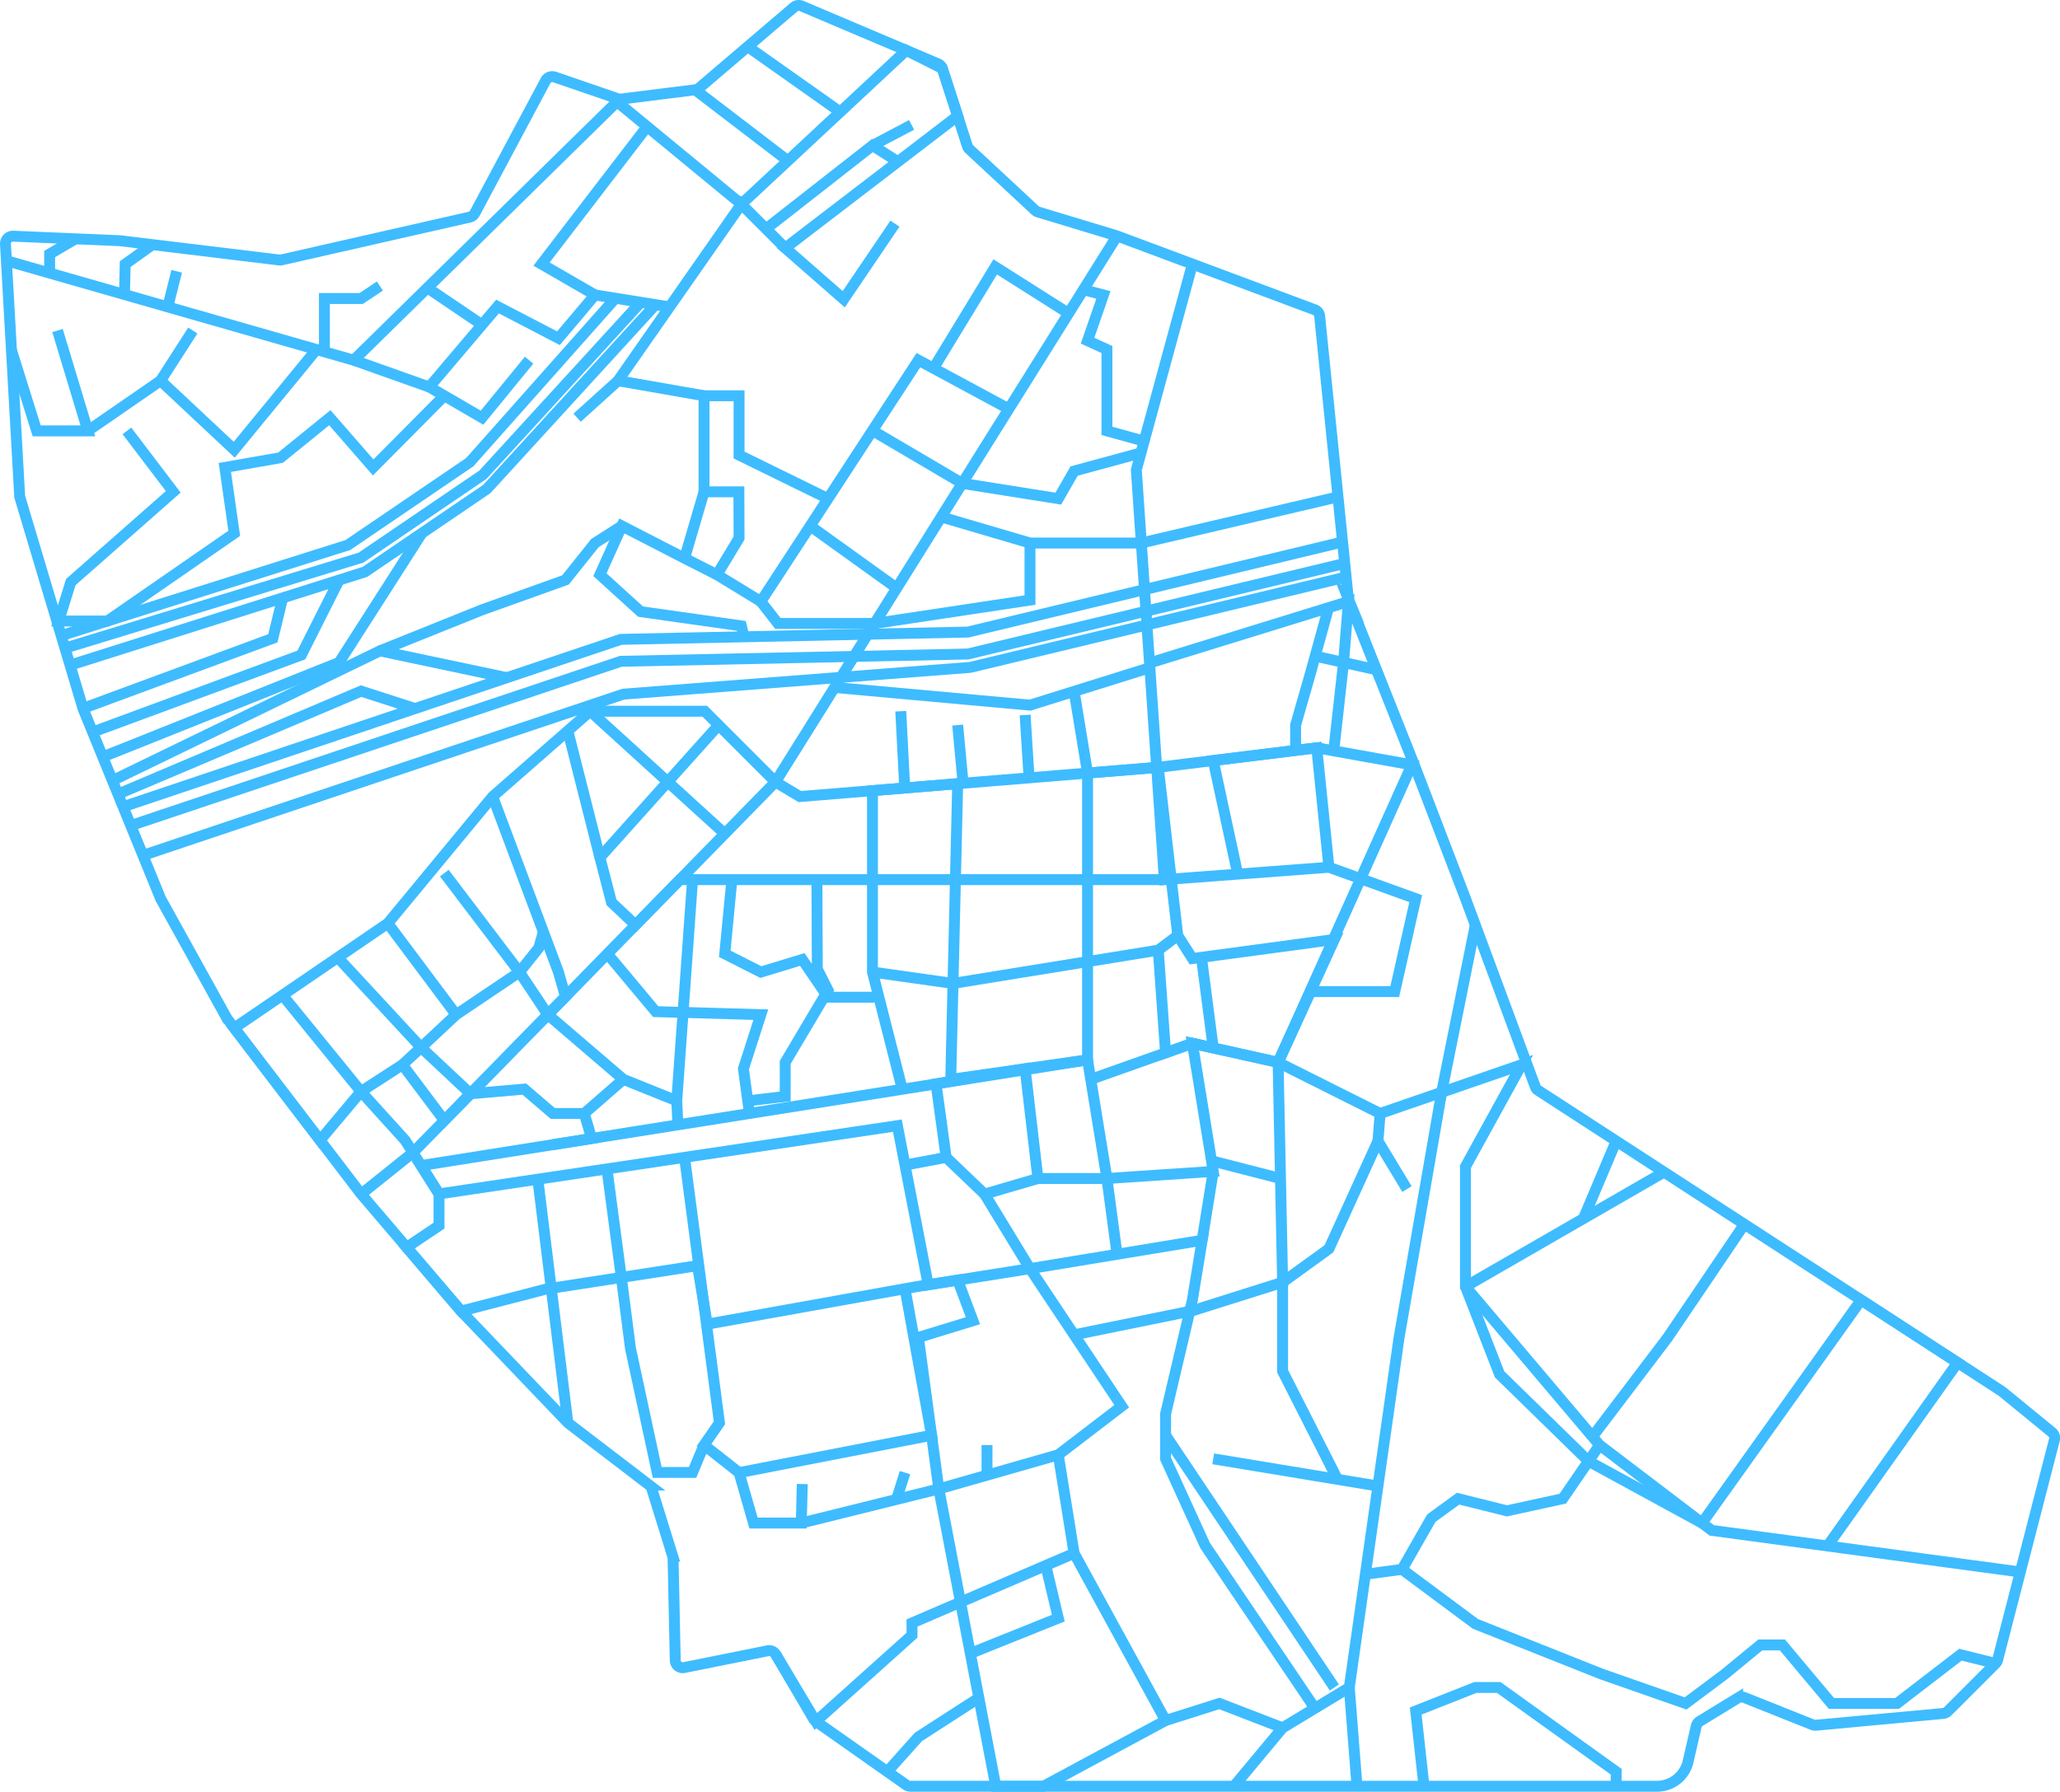 <svg xmlns="http://www.w3.org/2000/svg" viewBox="0 0 943.31 820.59"><defs><style>.cls-1{fill:none;stroke:#3ebcff;stroke-miterlimit:10;stroke-width:5px;}</style></defs><g id="Lag_2" data-name="Lag 2"><g id="Lag_1-2" data-name="Lag 1"><path class="cls-1" d="M773,806.77l3.76-16.31a3.44,3.44,0,0,1,1.56-2.15l17.39-10.64a3.43,3.43,0,0,1,3.07-.25L830,789.87a3.45,3.45,0,0,0,1.59.23l58.23-5.39a3.48,3.48,0,0,0,2.11-1l21.91-21.91a3.54,3.54,0,0,0,.9-1.57l26-100.8a3.44,3.44,0,0,0-1.15-3.52l-22.72-18.58a2.86,2.86,0,0,0-.3-.22L704.39,499.39a3.44,3.44,0,0,1-1.35-1.68l-31.95-86.17-23.47-61.26-30-75.47a3.36,3.36,0,0,1-.23-.92L604.29,144.74a3.43,3.43,0,0,0-2.22-2.87l-90.56-33.82-.21-.07-36-10.91A3.34,3.34,0,0,1,474,96.3L444,68.42A3.36,3.36,0,0,1,443,67L431.5,31.35a3.42,3.42,0,0,0-1.93-2.11L367.1,2.77a3.44,3.44,0,0,0-3.57.55l-43.38,37a3.43,3.43,0,0,1-1.8.8l-33.91,4.24a3.55,3.55,0,0,1-1.55-.16L254,35.28a3.44,3.44,0,0,0-4.15,1.62L217.4,97.7a3.5,3.5,0,0,1-2.27,1.73L129,119a3.35,3.35,0,0,1-1.18.06l-73-8.84-.27,0L6.08,108.17a3.43,3.43,0,0,0-3.57,3.62L9,227.07a3,3,0,0,0,.14.79L38,324.44a3,3,0,0,0,.11.32l35.36,86.59c0,.13.11.25.17.37l30.16,54.46a3.41,3.41,0,0,0,.28.42l61.19,80.11.12.14L211,600.3l.13.14L260,651.54a3.23,3.23,0,0,0,.4.35l36.88,28.21a3.38,3.38,0,0,1,1.19,1.71l9.58,30.87a3.31,3.31,0,0,1,.16.94l1,46.78a3.44,3.44,0,0,0,4.11,3.29L351.58,756a3.44,3.44,0,0,1,3.64,1.64l17.37,29.62a3.34,3.34,0,0,0,1,1.07l41.35,29.09a3.43,3.43,0,0,0,2,.63H758.81A14.61,14.61,0,0,0,773,806.77Z"/><polyline class="cls-1" points="924.5 719.84 783.83 700.86 732.47 661.78 671.06 589.21 671.06 534.29 696.74 487.61 631.99 509.94 585.27 486.53 646.5 350.28 602.96 342.47 530.39 351.4 366.26 364.8 355.1 358.1 322.72 325.72 270.25 325.72 225.59 364.8 177.58 422.86 107.26 470.81 146.54 522.22 165.3 499.89 185.52 522.22 201.03 546.78 201.03 561.3 186.2 571.25 211.14 600.44 250.15 590.33 319.39 579.64 323.86 606.43 419.86 589.21 471.65 581 513.65 644.01 484.61 666.25 429.9 681.88 456 818.09 477.73 818.09 533.74 787.94 491.85 711.36 417.62 743.28 417.62 748.87 373.57 788.37 355.22 757.67"/><polyline class="cls-1" points="2.93 119.39 161.95 164.95 282.53 46.6 339.47 93.5 384.75 51.28 415 23.07 431.5 31.35 438.54 53.09 359.56 113.59 386.36 137.04 409.81 102.43"/><polyline class="cls-1" points="511.51 108.05 355.1 358.1 189.08 527.87 165.36 546.86"/><polyline class="cls-1" points="533.18 402.85 311.34 402.85 291.01 423.63 280.02 413.24 274.71 392.71 301.21 363.15 329.07 332.07"/><polyline class="cls-1" points="348.4 275.48 328.3 263.2 338.43 246.42 338.35 225.24 322.39 225.24 322.39 181.24 338.43 181.24 338.43 208.4 379.16 228.36"/><polyline class="cls-1" points="565 818.09 587.33 791.29 617.86 772.81 640.67 612.5 660.19 500.07 675.58 423.63"/><line class="cls-1" x1="621.4" y1="818.09" x2="617.86" y2="772.81"/><polyline class="cls-1" points="740.07 818.09 740.07 811.39 686.3 772.81 675.58 772.81 648.28 783.6 652.08 818.09"/><polyline class="cls-1" points="913.79 761.81 897.71 757.8 868.68 780.13 838.65 780.13 816.2 753.33 806.07 753.33 789.77 766.73 771.85 780.13 733.55 766.73 675.58 743.67 642.03 718.72 655.43 695.27 667.71 686.34 690.04 691.92 715.63 686.34 732.47 661.78"/><polyline class="cls-1" points="671.06 589.21 686.69 629.4 727.4 669.18 779.36 697.51 852.23 595.37 896.41 624.05 836.98 707.83"/><polyline class="cls-1" points="729.7 657.31 763.7 612.5 798.78 560.67"/><line class="cls-1" x1="761.99" y1="536.79" x2="671.06" y2="589.21"/><line class="cls-1" x1="725.3" y1="557.53" x2="740.07" y2="522.56"/><polyline class="cls-1" points="296.92 57.19 247.98 120.94 272.45 135.08 255.73 154.9 227.82 140.39 196.56 177.23 220.73 191.29 242.28 164.95"/><polyline class="cls-1" points="203.46 181.24 170.88 214.07 151.03 191.29 128.46 209.61 102.96 214.07 107.26 244.25 49.19 284.41 26.86 284.41 32.44 266.55 79.33 225.24 58.12 197.33"/><polyline class="cls-1" points="5.23 160.33 16.81 197.33 40.22 197.33 26.34 151.37"/><polyline class="cls-1" points="40.22 197.33 73.51 174.35 107.26 205.96 144.93 160.07"/><line class="cls-1" x1="73.51" y1="174.35" x2="88.29" y2="151.37"/><polyline class="cls-1" points="322.39 181.24 283.01 174.35 264.27 191.29"/><polyline class="cls-1" points="129.35 455.74 165.3 499.89 184.28 487.61 203.46 513.16 215.44 500.91 192.82 479.7 208.87 464.68 237.87 445.18 250.87 464.68 258.94 456.44 255.73 445.18 225.59 364.8"/><polyline class="cls-1" points="203.46 399.86 237.87 445.18 246.74 434.08 248.82 426.74"/><line class="cls-1" x1="208.87" y1="464.68" x2="177.58" y2="422.85"/><polyline class="cls-1" points="184.28 487.61 192.82 479.7 155.1 438.98"/><polyline class="cls-1" points="413.16 498.77 399.52 445.18 399.52 362.08 438.54 358.9 435.37 494.31 498.01 485.38 498.01 354.04 530.39 351.4 539.32 428.44 546.02 438.98 611.03 430.24 585.27 486.53 546.02 477.8 533.74 482.16 499.47 494.31"/><polyline class="cls-1" points="539.32 428.44 530.39 435.14 436.39 450.38 399.52 445.18"/><polyline class="cls-1" points="450.85 546.86 433.25 530.04 428.65 496.38 469.42 489.45 475.29 539.72"/><line class="cls-1" x1="433.25" y1="530.04" x2="414.42" y2="533.59"/><polyline class="cls-1" points="313.47 530.04 329.45 651.6 322.39 661.78 338.43 674.42 345.05 697.51 366.93 697.51 367.38 679.64"/><polyline class="cls-1" points="366.93 697.51 429.9 681.88 420.55 612.5 445.53 604.84 438.54 586.25 425.04 588.39 410.92 515.52 201.03 546.78 192.82 533.79 498.01 485.38 506.88 539.72 555.56 536.46 546.02 477.8 585.27 486.53 600.11 454.12 638.68 454.12 648.28 411.54 608.54 397.18 533.18 402.85 520.34 215.19 546.02 120.94"/><line class="cls-1" x1="410.52" y1="686.69" x2="414.42" y2="674.42"/><line class="cls-1" x1="451.97" y1="674.42" x2="451.97" y2="661.78"/><polyline class="cls-1" points="587.33 791.29 558.39 780.13 533.74 787.94"/><polyline class="cls-1" points="511.51 574.43 506.88 539.72 475.29 539.72 450.85 546.86 471.65 581 506.88 575.19 550.48 568 546.02 595.37 533.74 647.54 533.74 668.1 551.87 707.83 602.12 782.34"/><polyline class="cls-1" points="444.34 757.21 484.61 741.05 479.03 717.6"/><polyline class="cls-1" points="447.77 777.89 420.55 795.45 406.29 811.39"/><line class="cls-1" x1="630.99" y1="680.56" x2="555.56" y2="668.1"/><polyline class="cls-1" points="613 678.53 587.33 627.98 587.33 587.25"/><polyline class="cls-1" points="566.67 399.86 555.56 348.3 602.96 342.47 608.54 397.18"/><polyline class="cls-1" points="328.3 263.2 313.47 255.66 284.76 240.87 274.71 263.2 293.33 280.1 339.47 286.64 340.58 291.11"/><line class="cls-1" x1="313.47" y1="255.66" x2="322.39" y2="225.24"/><polyline class="cls-1" points="322.39 661.78 317.14 674.33 300.94 674.33 288.71 617.51 284.47 584.61 278.12 536.79"/><line class="cls-1" x1="246.27" y1="540.05" x2="260.01" y2="651.54"/><polyline class="cls-1" points="491.85 611.31 546.02 600.28 587.33 587.25 586.2 531.84 585.27 486.53"/><polyline class="cls-1" points="631.99 509.94 630.99 522.56 644.27 544.55"/><polyline class="cls-1" points="587.33 587.25 608.54 571.9 630.99 522.56"/><polyline class="cls-1" points="310.44 515.52 309.9 504.15 285.45 494.31 250.87 464.68 215.44 500.91 240.1 498.77 253.14 509.94 267.53 509.94 270.94 521.4 253.14 524.22"/><line class="cls-1" x1="267.53" y1="509.94" x2="285.46" y2="494.31"/><line class="cls-1" x1="317.14" y1="402.85" x2="309.9" y2="504.15"/><polyline class="cls-1" points="343.18 509.94 340.43 489.45 348.4 464.68 300.26 463.3 278.12 436.81"/><line class="cls-1" x1="611.03" y1="772.81" x2="533.74" y2="657.31"/><polyline class="cls-1" points="374.08 402.76 374.26 443.77 379.16 453.5 359.56 486.53 359.56 502.12 342.4 504.15"/><polyline class="cls-1" points="402.45 456.69 379.16 456.69 367.38 439.41 348.4 445.18 331.89 436.81 335.15 402.85"/><polyline class="cls-1" points="530.39 435.14 533.74 482.16 546.02 477.8 555.56 479.92 550.24 438.98"/><line class="cls-1" x1="586.36" y1="539.72" x2="555.56" y2="531.81"/><polyline class="cls-1" points="522.57 248.69 471.65 248.69 431.01 236.74"/><polyline class="cls-1" points="283.01 174.35 339.47 93.5 350.77 104.8 359.56 113.59"/><polyline class="cls-1" points="148.55 160.48 148.55 136.71 165.36 136.71 173.96 131"/><line class="cls-1" x1="76.83" y1="140.56" x2="80.9" y2="124.24"/><polyline class="cls-1" points="57 134.8 57.33 120.94 69.78 112.06"/><polyline class="cls-1" points="22.73 125.06 22.73 116.34 34.57 109.38"/><line class="cls-1" x1="610.77" y1="343.59" x2="615.24" y2="303.39"/><line class="cls-1" x1="630.32" y1="306.73" x2="602.12" y2="300.46"/><line class="cls-1" x1="613" y1="227.47" x2="522.63" y2="248.68"/><polyline class="cls-1" points="615.24 303.39 617.47 275.48 526.48 303.6"/><polyline class="cls-1" points="527.04 305.63 471.65 322.93 382.16 314.83"/><line class="cls-1" x1="498.01" y1="354.04" x2="491.85" y2="316.51"/><line class="cls-1" x1="471.21" y1="355.87" x2="469.42" y2="327.45"/><line class="cls-1" x1="441.07" y1="359.22" x2="438.54" y2="332.07"/><line class="cls-1" x1="414.27" y1="360.33" x2="412.47" y2="325.72"/><line class="cls-1" x1="360.78" y1="73.63" x2="318.35" y2="41.15"/><line class="cls-1" x1="384.75" y1="51.28" x2="342.4" y2="21.36"/><polyline class="cls-1" points="410.52 73.63 399.52 66.64 350.77 104.8"/><line class="cls-1" x1="417.44" y1="57.19" x2="399.52" y2="66.64"/><line class="cls-1" x1="410.62" y1="269.34" x2="370.99" y2="240.87"/><line class="cls-1" x1="331.89" y1="381.83" x2="270.25" y2="325.72"/><line class="cls-1" x1="274.71" y1="392.71" x2="260.01" y2="334.67"/><line class="cls-1" x1="306.6" y1="140.56" x2="272.45" y2="135.08"/><line class="cls-1" x1="220.73" y1="148.74" x2="196.56" y2="132.4"/><line class="cls-1" x1="196.56" y1="177.23" x2="161.95" y2="164.95"/><line class="cls-1" x1="491.85" y1="711.36" x2="484.61" y2="666.25"/><polyline class="cls-1" points="471.65 248.69 471.65 274.81 400.49 285.53 356.22 285.53 348.4 275.48 420.55 164.95 461.95 187.27"/><polyline class="cls-1" points="522.57 207.38 491.85 215.73 484.61 228.36 440.62 221.38 399.76 197.33"/><polyline class="cls-1" points="523.92 202.04 506.88 197.33 506.88 160.07 498.01 156.02 505.27 135.08 495.77 132.57"/><polyline class="cls-1" points="427.67 168.3 455.73 122.23 489.32 143.51"/><polyline class="cls-1" points="338.43 674.42 426.59 657.31 414.42 590.16"/><polyline class="cls-1" points="65.93 391.59 285.45 317.9 444.34 305.63 616.22 264.29"/><polyline class="cls-1" points="60.23 377.96 284.3 302.86 443.18 299.52 615.06 258.19"/><polyline class="cls-1" points="57 369.26 284.3 292.81 443.18 289.47 615.06 248.14"/><polyline class="cls-1" points="293.69 138.15 221.12 217.42 165.3 255.38 30.2 296.69"/><polyline class="cls-1" points="300.39 139.27 222.93 223.94 167.11 261.9 32.44 304.51"/><polyline class="cls-1" points="281.41 137.04 215.12 211.65 159.29 249.61 27.97 291.11"/><polyline class="cls-1" points="37.97 324.44 124.95 292.31 129.57 273.25"/><polyline class="cls-1" points="42.38 335.28 137.99 299.96 155.28 265.6"/><polyline class="cls-1" points="47.02 346.64 155.28 303.39 193.23 244.13"/><polyline class="cls-1" points="51.45 357.5 173.96 298.08 231.99 310.34"/><polyline class="cls-1" points="53.98 363.69 165.36 316.51 189.91 324.44"/><polyline class="cls-1" points="173.96 298.08 220.73 279.28 258.94 265.6 272.45 248.69 284.76 240.87"/><line class="cls-1" x1="550.48" y1="568" x2="555.56" y2="536.46"/><polyline class="cls-1" points="593.28 343.66 593.28 332.07 600.17 308.02 608.54 277.68"/><line class="cls-1" x1="642.03" y1="718.72" x2="625.24" y2="720.95"/></g></g></svg>